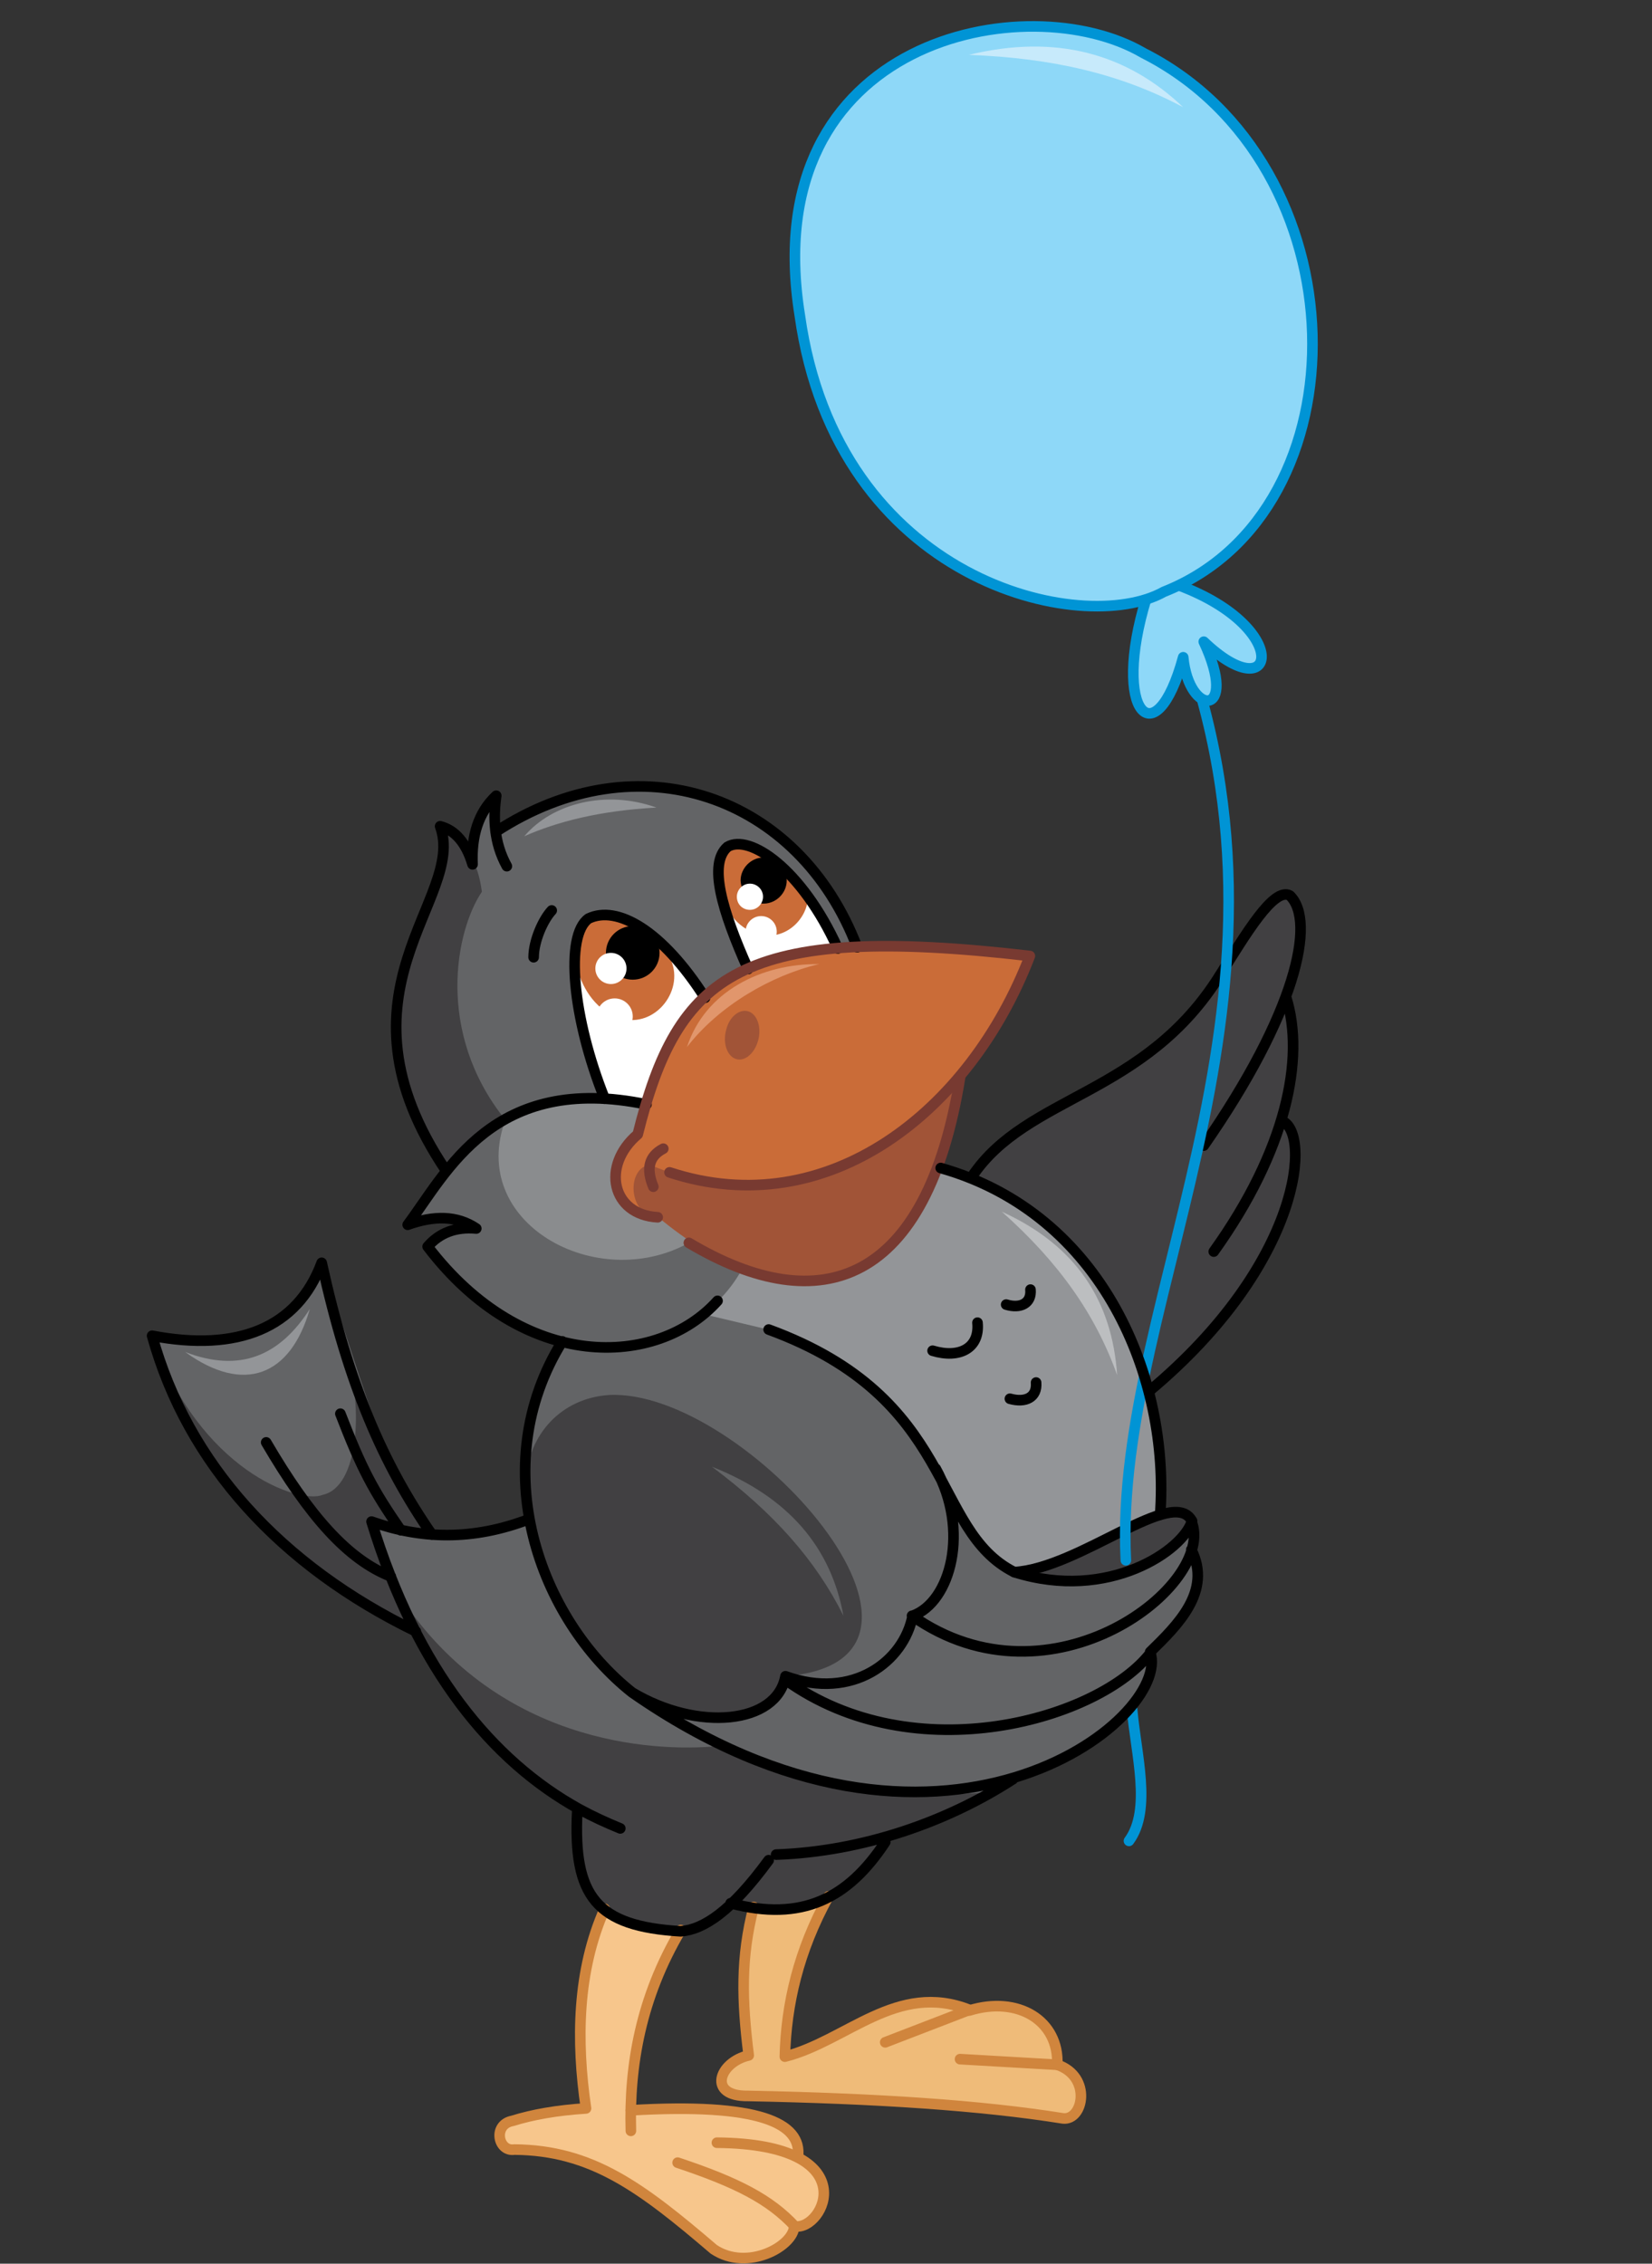 <?xml version="1.0" encoding="utf-8"?>
<!-- Generator: Adobe Illustrator 21.1.0, SVG Export Plug-In . SVG Version: 6.00 Build 0)  -->
<svg version="1.1" id="Layer_1" xmlns="http://www.w3.org/2000/svg" xmlns:xlink="http://www.w3.org/1999/xlink" x="0px" y="0px"
	 viewBox="0 0 265 363" style="enable-background:new 0 0 265 363;" xml:space="preserve">
<rect x="0" y="0" width="265" height="363" fill="#333333" stroke="none"/>
<style type="text/css">
	.st0{fill-rule:evenodd;clip-rule:evenodd;fill:#414042;}
	.st1{fill-rule:evenodd;clip-rule:evenodd;fill:#636466;}
	.st2{fill-rule:evenodd;clip-rule:evenodd;fill:#939598;}
	.st3{fill-rule:evenodd;clip-rule:evenodd;fill:#8A8C8E;}
	.st4{fill-rule:evenodd;clip-rule:evenodd;fill:#FFFFFF;}
	.st5{fill-rule:evenodd;clip-rule:evenodd;fill:#CA6C38;}
	.st6{fill-rule:evenodd;clip-rule:evenodd;}
	.st7{fill-rule:evenodd;clip-rule:evenodd;fill:#A15437;}
	.st8{fill-rule:evenodd;clip-rule:evenodd;fill:#EFBB79;}
	.st9{fill-rule:evenodd;clip-rule:evenodd;fill:#F7C68C;}
	.st10{fill:none;stroke:#D0853D;stroke-width:1.699;stroke-linecap:round;stroke-linejoin:round;stroke-miterlimit:22.926;}
	.st11{fill:none;stroke:#0094D5;stroke-width:1.699;stroke-linecap:round;stroke-linejoin:round;stroke-miterlimit:22.926;}
	.st12{fill:none;stroke:#783A31;stroke-width:1.699;stroke-linecap:round;stroke-linejoin:round;stroke-miterlimit:22.926;}
	.st13{fill-rule:evenodd;clip-rule:evenodd;fill:#E1966C;}
	.st14{fill:none;stroke:#000000;stroke-width:1.699;stroke-linecap:round;stroke-linejoin:round;stroke-miterlimit:22.926;}
	.st15{fill-rule:evenodd;clip-rule:evenodd;fill:#8ED8F8;}
	.st16{fill-rule:evenodd;clip-rule:evenodd;fill:#C7EAFB;}
	.st17{fill-rule:evenodd;clip-rule:evenodd;fill:#BCBEC0;}
</style>
<path class="st0" d="M206.2,160.1c1.6,6.5,1.1,13-0.7,19.6c5.7,3.1,2.3,24-21.3,43.5l-28.4-34.3c8.8-13.2,27.8-12.9,39.9-32.5
	c4-6.3,8.5-14,11.1-12.6C209.3,146.1,209.3,151.8,206.2,160.1z"/>
<path class="st1" d="M67.5,262l-2.6-4.6l-2.9-8.7l10.7,1.4c-7.7-4.5-12.1-20.7-21-47.5c-5.8,11.2-12.7,13.8-27.2,11.7
	C28.3,236,57.6,258.7,67.5,262z"/>
<path class="st0" d="M67.5,262l-2.6-4.6l-2.9-8.7l8.4-1c-2.4-3.5-7.7-11.8-14.7-30c2.5,7.8,1.9,20.7-3.9,22
	c-3.8,1.6-19.8-3.9-27.4-25.4C28.6,235.3,54.2,258,67.5,262z"/>
<path class="st0" d="M117.2,305.2c11.7,3.4,19.5-0.7,24.8-9.8l-49.4-5.1c-0.7,13.8,3.1,18.5,16.6,19.3l4.3-1.5L117.2,305.2z"/>
<path class="st1" d="M162.6,285.3c11-3.1,24.4-12.3,22.1-20.4c6.7-7.7,9.5-11,6.6-16.4l-0.1-4.7l-3.2,4.1l-3,2.1l-59-45.2L90.1,215
	c-5.8,9.5-7.1,19-5.3,28.6c-9.1,3.5-17.4,3.2-25.3,0.4c8.2,26.9,22.8,41.7,39,48.5c8.3,3.5,17.1,4.8,25.7,4.6
	C138.6,296.8,152.3,292,162.6,285.3z"/>
<path class="st0" d="M160.7,287.2c-16.3,1.7-31.5-0.7-45.5-7.2c-10.4,1-36-0.3-51.6-24.9C84.4,305.4,132.7,304.9,160.7,287.2z"/>
<path class="st2" d="M123.2,213.2l-10.5-2.5l-0.3-6.9l38.5-16.5c31.6,7.5,39.7,44.2,34.1,62.8c-7,4.1-14.5,4.8-22.4,2
	C148.5,247,154.9,223.4,123.2,213.2z"/>
<path class="st0" d="M162.7,252.1c11.1,2.9,21.1,1.8,28.5-8.2C188.1,238.2,173.1,251.5,162.7,252.1z"/>
<path class="st3" d="M119.1,203.4l-15.4-26.3c-20.3-4.5-28.3,4.5-38.3,19.3c2.4-1.7,8.3-0.7,11,0.6l-4.3,0.5l-3.5,2.4
	C86.4,223.1,110.5,217.9,119.1,203.4z"/>
<path class="st1" d="M119.1,203.4l-8.6-4.1c-14.8,8.2-35.6-3.2-29.4-19.8c-6.3,3.1-11,10.4-15.7,16.9c3.9-1.5,7.6-1.3,11,0.6
	c-3-0.1-5.6,0.9-7.8,2.9C83.5,220.2,110.2,219.9,119.1,203.4z"/>
<path class="st1" d="M137.5,151.9l-33.8,25.2c-15.7-3.3-23.7,1.3-32.1,10.7c-18.9-25.9,1.1-42.5-1-55.3c4.3,2.1,4.4,4,5.2,6.1
	c-0.2-4,1.1-7.6,3.8-11l-0.1,5.8C104.4,117.7,128,129,137.5,151.9z"/>
<path class="st0" d="M81,179.5l-10.2,8.2c-18-32.6,3.7-42.2-0.3-55.1c4.3,2.1,6.2,5.8,6.8,10.4C73.1,149.2,69.8,165.5,81,179.5z"/>
<path class="st4" d="M97,176.2l6.7,0.9c1-5.9,5.4-12.4,9.4-17.2c-7.2-10.6-14.2-15.8-18.7-12.7C90.7,149.8,91.4,164.8,97,176.2z"/>
<path class="st5" d="M99.5,163.3c5.7,1.7,10.6-4.8,7.9-9.8c-4.3-4.4-8.4-9.3-12.3-6.7C89.8,149.5,92.3,161.2,99.5,163.3z"/>
<circle class="st6" cx="101.5" cy="152.8" r="4.3"/>
<circle class="st4" cx="98" cy="155.3" r="2.5"/>
<circle class="st4" cx="98.6" cy="163" r="2.9"/>
<path class="st5" d="M102.4,181.9c5.8-34.3,34.4-31.8,62.9-28.6c-12.6,29.8-37.8,42.7-57.8,34.7l25.8,16.5
	c-8.7,2.1-19.1-3.1-27.8-9.3C99.2,195,95.6,187.3,102.4,181.9z"/>
<path class="st4" d="M120,155.4c4.7-2.2,9-3.3,14.4-3.3c-6-12.7-14-18-17.7-16.3C113.8,138.1,116.8,149,120,155.4z"/>
<path class="st5" d="M120.3,149.3c5.1,2.5,9.5-1.9,9.3-5.8c-3.7-5.8-10.3-8.6-11.9-7.9C115.1,137.5,114,146.1,120.3,149.3z"/>
<path class="st6" d="M122.5,144.9c2,0,3.7-1.7,3.7-3.7s-1.7-3.7-3.7-3.7c-2,0-3.7,1.7-3.7,3.7C118.9,143.2,120.5,144.9,122.5,144.9z
	"/>
<path class="st4" d="M120.3,145.9c1.2,0,2.1-1,2.1-2.1c0-1.2-1-2.1-2.1-2.1c-1.2,0-2.1,1-2.1,2.1C118.2,145,119.1,145.9,120.3,145.9
	z"/>
<path class="st7" d="M154,172.8c-4.7,15.9-1.9,13.6-8,22.7c-6.8,9.7-21.7,15.4-40.4-0.3c-5-0.2-5.1-8.1-1.3-8.4
	C117.9,192.7,138.9,191.1,154,172.8z"/>
<path class="st8" d="M121,305.9c4,0.8,9.6-0.3,11.8-1.7c-4.4,8.6-6.7,17.1-7,25.7c9.9-2.5,20.5-13,29.6-7.5
	c10.4-2.3,14.5,1.2,14.1,8.7c5.6,1.9,4.2,9,0.9,8.6c-13.1-2.1-30-3.2-50.5-3.6c-6.6,0.1-4.7-5.4,0.1-6.5
	C119.1,320.9,118.9,313.9,121,305.9z"/>
<path class="st9" d="M97,306.1l3.9,2l8.2,1.7c-5.1,8.9-7.8,18.4-8.1,28.5c17.9-2.3,27,1.6,26.8,7.5c5.8,3.6,4.8,8.6,0.5,11.2l-1.1-1
	c0.9,3.3-7.5,8.3-12.9,4.7c-11.7-10-19.6-15.9-32-16c-2.6,0.4-3.5-4-0.3-4.6c3.2-1,7.1-1.7,11.8-2C92.3,326.7,92.1,316.3,97,306.1z"
	/>
<path class="st10" d="M142,327.5l13.5-5.2c-11.6-4.6-19.7,5-29.6,7.5c0.2-8.4,2.2-17,7-25.7"/>
<path class="st10" d="M154,330.2l15.6,0.9c0.3-7.1-6.3-11.1-14.1-8.7"/>
<path class="st10" d="M169.6,331.1c5.6,1.9,4.2,9,0.9,8.6c-13.1-2.1-30-3.2-50.5-3.6c-6.6,0.1-4.7-5.4,0.1-6.5
	c-1.1-8.8-1.3-15.7,0.8-23.8"/>
<path class="st10" d="M109.2,309.5c-6.4,10.8-8.3,21.7-8,32.2"/>
<path class="st10" d="M101.2,338.4c20.5-1.2,27.5,2,26.8,7.5"/>
<path class="st10" d="M108.7,346.8c9.6,3.2,14.8,5.9,18.8,10.2c4.6,0.8,11.7-13.2-12.5-13.4"/>
<path class="st10" d="M127.4,357c-0.1,3.2-7.5,7.3-12.9,3.7c-11.7-10-19.6-15.9-32-16c-2.6,0.4-3.5-4-0.3-4.6c3.2-1,7.1-1.7,11.8-2
	c-1.6-10.9-1.4-22.1,3-32"/>
<path class="st11" d="M181.6,274.1c0.6,7.1,3.2,16.1-0.5,21.1"/>
<path class="st12" d="M106.4,184.2c-2.3,1.2-2.8,3.2-1.6,6.1"/>
<path class="st7" d="M120.1,162.2c1.4,0.5,2.1,2.6,1.5,4.7c-0.6,2.1-2.2,3.4-3.6,2.9c-1.4-0.5-2.1-2.6-1.5-4.7
	C117,163,118.7,161.7,120.1,162.2z"/>
<path class="st0" d="M126,268.8c32.1-2.6-6.6-46.2-28.3-45.1c-7.6,0.5-12.9,6.2-13.4,13.8c0.4,12.9,7.7,24.4,17.1,34
	C110,278.1,125.6,276.6,126,268.8z"/>
<path class="st13" d="M131.4,154.6c-7.7,1.8-16.1,6.7-21.2,13.3C113.1,159,122.1,154.5,131.4,154.6z"/>
<circle class="st4" cx="122.1" cy="149.4" r="2.5"/>
<path class="st14" d="M191.2,243.9c-3-5.7-18,7.6-28.5,8.2"/>
<path class="st12" d="M154,172.8c-5.3,32.9-22.2,39.2-43.5,26.5"/>
<path class="st14" d="M206.3,159.9c3.1,9.8,0,24.6-11.6,40.8 M155.9,188.7c8.8-13.2,27.8-12.9,39.9-32.5c4-6.3,8.5-14,11.1-12.6
	c4.3,4.1,0.9,19-13.8,40.1 M205.5,179.7c4.9,1.4,3.6,22.8-21.3,43.5"/>
<path class="st11" d="M186.7,94.9c27.4,62.5-8.3,111.8-6.1,155.3"/>
<path class="st15" d="M183.9,95.9l5.3-2.1c18.3,6.9,15.5,20.1,3.9,9c5.7,12.2-2.4,12.1-3.3,2.5C187.3,118.6,177.1,118.7,183.9,95.9z
	"/>
<path class="st11" d="M189.2,93.9c18.3,6.9,15.5,20.1,3.9,9c5.7,12.2-2.4,12.1-3.3,2.5c-4.4,16.2-11.6,9-5.9-9.5"/>
<path class="st15" d="M186.7,94.9c32.7-12.9,31.9-68.6-3.3-86.4C165-2.3,121.1,5.9,128.3,50.6C134.3,93.4,173.7,102.2,186.7,94.9z"
	/>
<path class="st11" d="M186.7,94.9c32.7-12.9,31.9-68.6-3.3-86.4C165-2.3,121.1,5.9,128.3,50.6C134.3,93.4,173.7,102.2,186.7,94.9z"
	/>
<path class="st16" d="M189.8,17.2c-9.9-5.3-20.9-7.9-34.4-8.4C169.4,5.4,180.8,8.6,189.8,17.2z"/>
<path class="st14" d="M117.2,305.2c11.4,3,18.8-0.7,24.8-9.8 M92.6,290.4c-0.7,13.8,3.1,18.5,16.6,19.3c3.7-0.3,8.1-3.2,14.1-11.4
	 M66.7,261.6c-21.6-10.5-36.6-26.8-42.3-47.4c13.7,2.6,23.3-1.2,27.2-11.7c4.3,19.5,9.8,32.2,17.7,43.6 M62.7,252.8
	c-6.9-2.7-13.1-9.7-20-21.5 M124.5,297.4c14-0.5,27.5-5.3,38-12.1 M84.9,243.6c-9.1,3.5-17.4,3.2-25.3,0.4
	c7.3,23.9,19.4,38.4,33.3,46.1c2.2,1.2,4.4,2.2,6.6,3.1 M101.4,271.4c10.5,6.3,23.2,5.1,24.6-2.6c10.8,3.9,19-2.4,20.4-9.7
	c6.1-2.2,9.2-13.7,3.7-23.6 M184.6,265c-8.1,10.6-37.8,19.4-58.7,4.3 M146.3,259.1c22.4,15.8,49-5.1,44.8-15.2 M191.2,243.9
	c-1.3,4.6-13.3,13-28.5,8.2c-13.5-6.8-9.1-27.8-39.4-38.9 M90.2,215.1c-12.5,20.1-3.7,44.5,11.2,56.3c49.2,34.3,86.8,4.2,83.1-6.5
	c4.3-4.2,10-9.7,6.6-16.4 M103.7,177.1c-24.6-5.1-32,10.9-38.3,19.3c4.2-1.5,7.9-1.5,11,0.6c-3.3-0.3-5.9,0.7-7.8,2.9
	c15.4,20.2,36.8,19.5,46.5,8.7 M88.5,146c-1.4,1.5-2.9,4.9-2.9,7.5 M97,176.2c-5.2-13-6.4-26.2-2.6-28.9c4.6-2.2,11.8,1.9,18.7,12.7
	 M120,155.4c-4.2-9.4-6.4-16.9-3.3-19.6c3.5-2.1,11.9,3.5,17.7,16.3 M137.5,151.9c-9.3-24.4-35.1-33.5-58-18.5 M81.3,138.9
	c-2.1-3.8-2.2-7.8-1.7-11.3c-2.9,2.7-4,6.5-3.8,11c-1-3.4-2.8-5.5-5.2-6.1c4.3,11.7-18.6,26.3,1,55.3 M64.3,245.4
	c-4.5-6.5-6.3-9.9-9.7-18.7 M162,224.3c2.5,0.7,4.4-0.2,4.2-2.6 M161.4,209.2c2.3,0.7,4.1-0.2,3.9-2.4 M149.6,216.6
	c4.3,1.3,7.6-0.4,7.2-4.5 M150.9,187.3c26.1,7.4,36.8,33.8,35.2,55.6"/>
<path class="st12" d="M105.5,195.2c-7.4-0.4-9.1-8.3-3.2-13.3c6.4-25.7,16.3-34,62.9-28.6c-9.6,25-32.5,43-57.8,34.7"/>
<path class="st1" d="M135.3,259.1c-4.5-9-11.2-16.5-21.1-23.9C126.6,240.1,133.3,248.2,135.3,259.1z"/>
<path class="st2" d="M105.3,129.5c-9.2,0.5-16,2.3-21.2,4.6C88.6,128.8,97.2,126.6,105.3,129.5z M29.7,216.8
	c8.8,3.4,15.2,0.6,20-6.9C46.6,220.7,39.1,223.6,29.7,216.8z"/>
<path class="st17" d="M179.2,220.5c-3.5-9.8-9.4-18.1-18.5-26.2C172.6,199.7,178.4,208.6,179.2,220.5z"/>
</svg>
